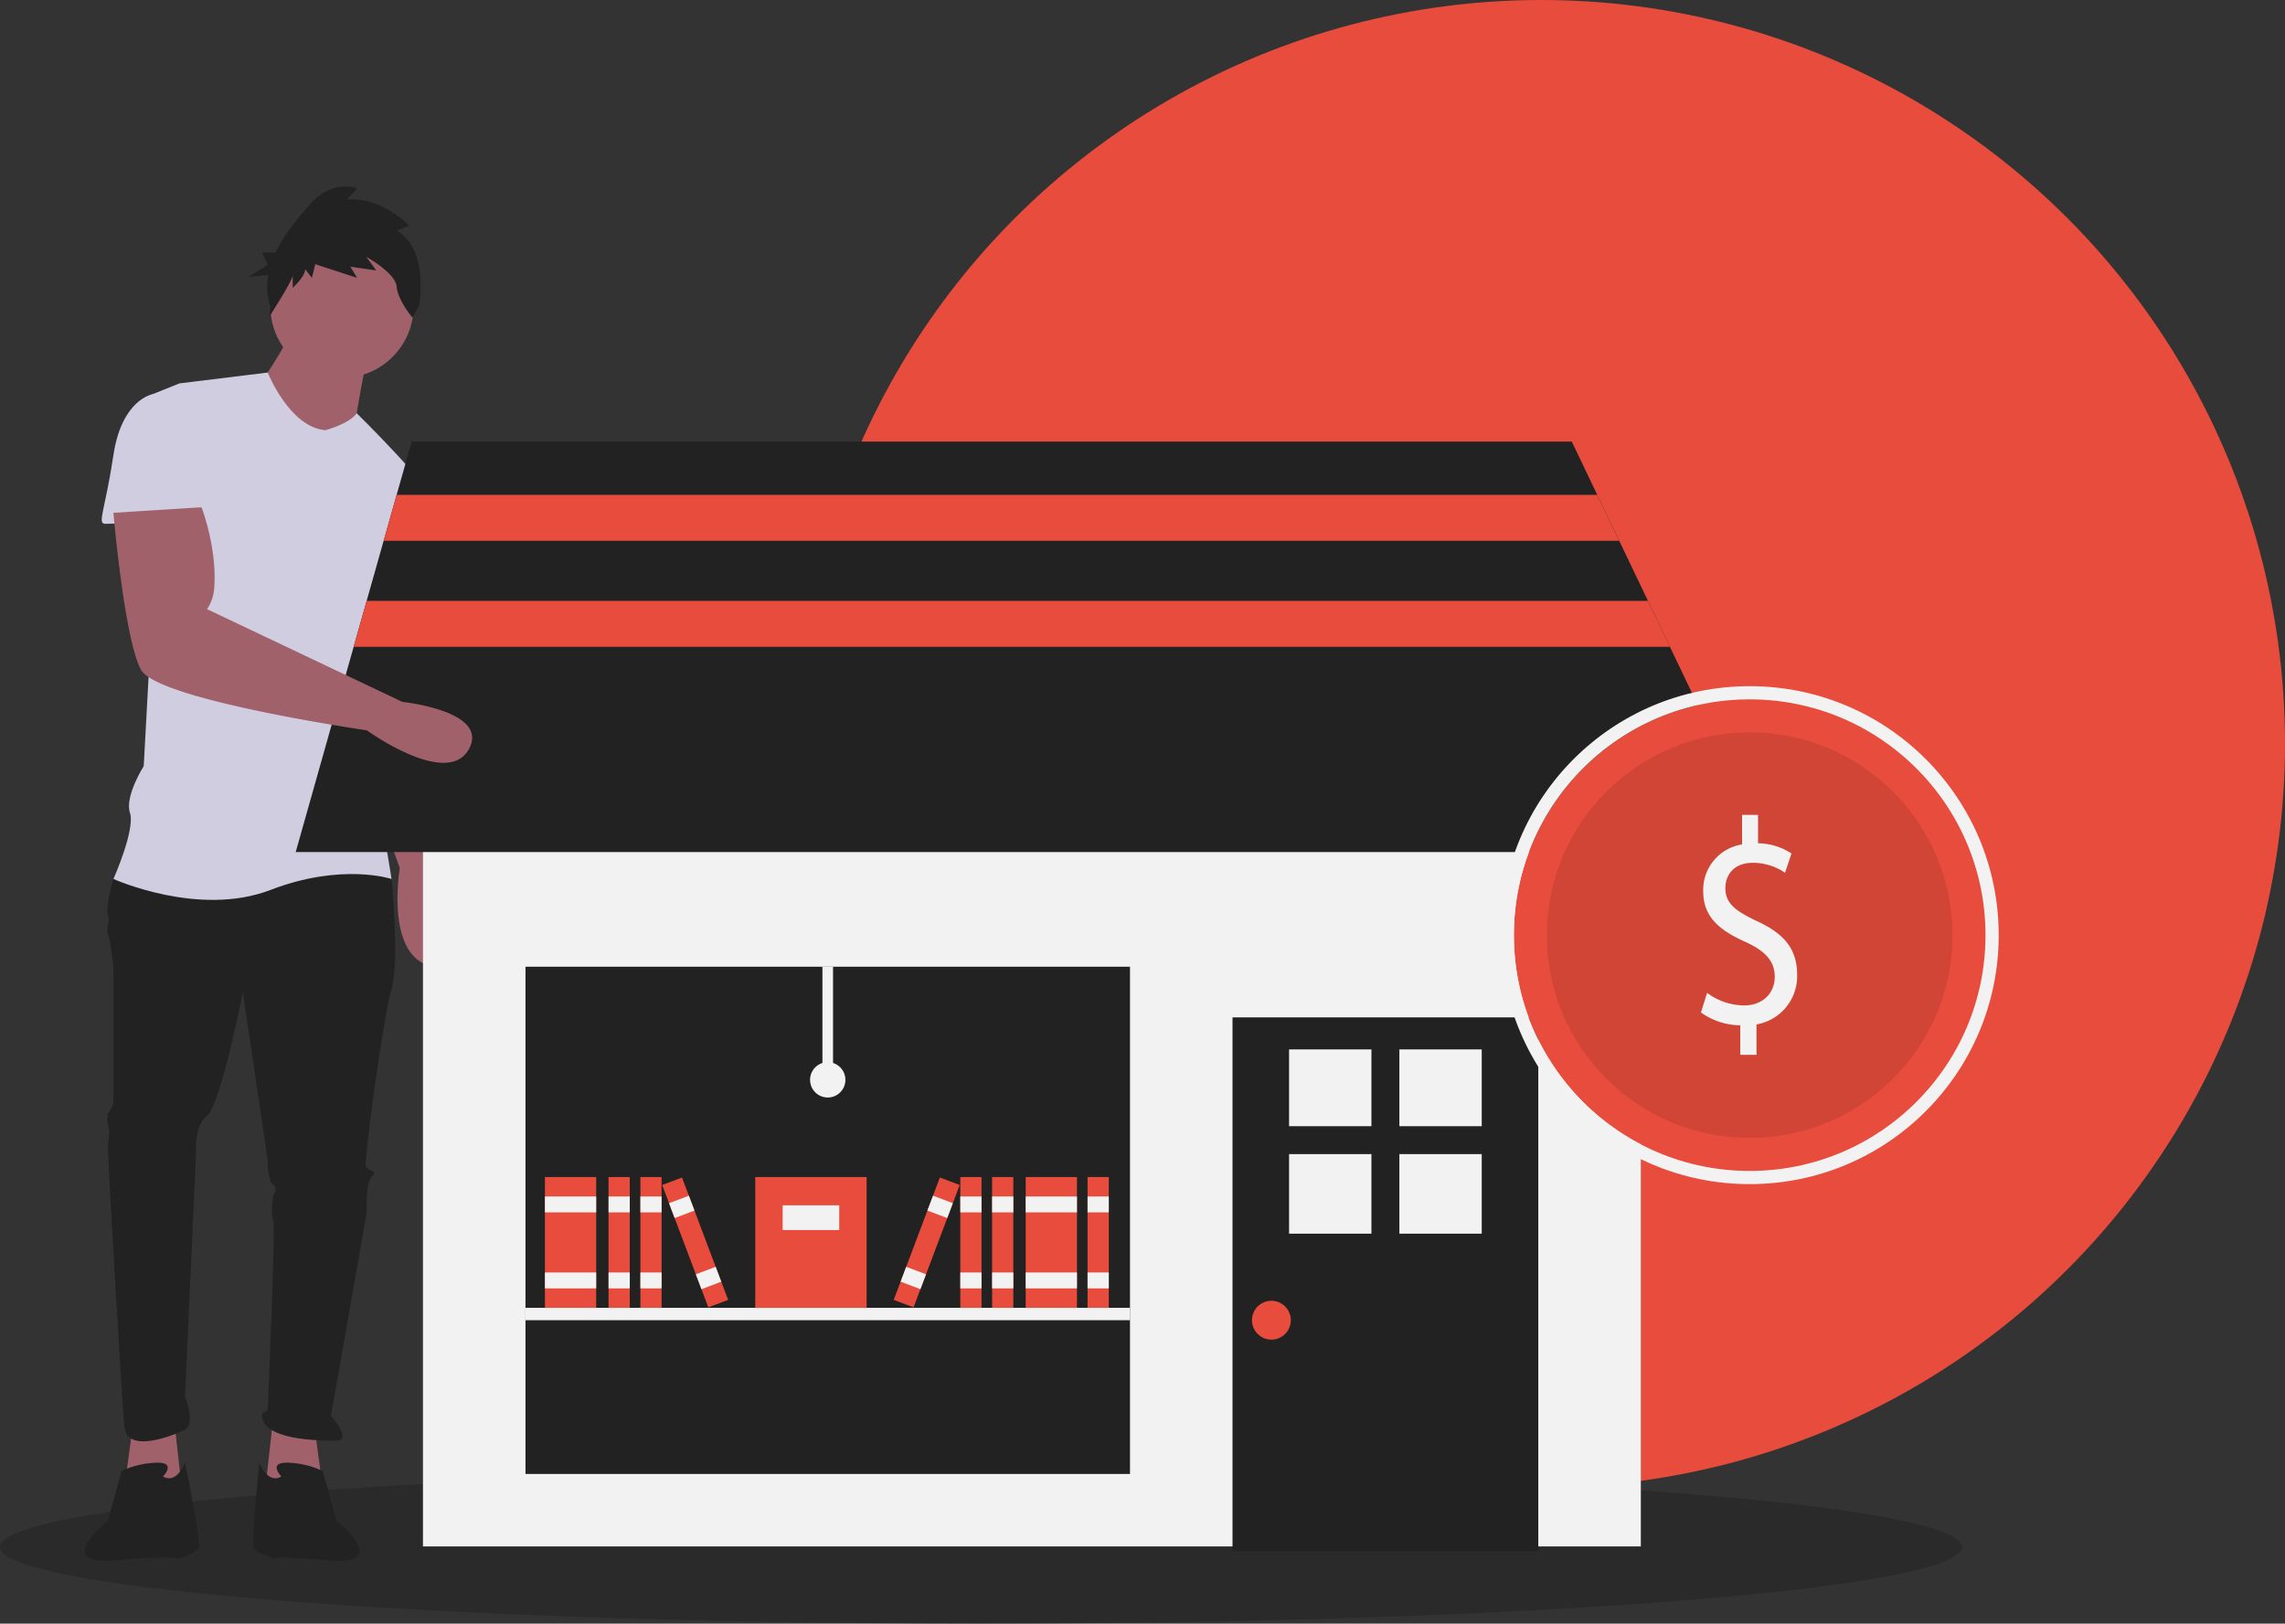 <svg xmlns="http://www.w3.org/2000/svg" width="470.283" height="334.201" viewBox="0 0 470.283 334.201"><rect x="0" y="0" width="470.283" height="334.201" fill="#333333" stroke="none"/><defs><style>.a,.d{fill:#222;}.a{opacity:0.5;}.b,.g{fill:#e74c3c;}.c{fill:#a0616a;}.e{fill:#d0cde1;}.f{fill:#f2f2f2;}.g{stroke:#f2f2f2;stroke-miterlimit:10;stroke-width:2.717px;}.h{opacity:0.1;isolation:isolate;}.i{stroke:none;}.j{fill:none;}</style></defs><g transform="translate(-12142.547 -2741.413)"><ellipse class="a" cx="201.894" cy="15.773" rx="201.894" ry="15.773" transform="translate(12142.547 3044.068)"/><circle class="b" cx="153.092" cy="153.092" r="153.092" transform="translate(12306.646 2741.413)"/><path class="c" d="M-140.8,717.554l-1.7,12.468,11.9,1.133-1.7-15.3Z" transform="translate(12310.657 2317.561)"/><path class="c" d="M-270.336,302.457s-1.133,15.3-1.133,15.868S-263.535,358-263.535,358s11.335,21.535,0,20.969-7.934-20.4-7.934-20.4l-11.9-32.87,5.1-23.236Z" transform="translate(12496.299 2561.507)"/><path class="c" d="M-202.811,717.554l1.7,12.468-11.9,1.133,1.7-15.3Z" transform="translate(12410.072 2317.561)"/><path class="d" d="M-193.718,431.108l2.834,3.967s1.7,17,0,22.669-5.1,31.736-5.1,33.437-.567,2.834,0,3.4,2.267.567,1.133,1.7-1.133,4.534-1.133,4.534v2.834l-7.368,41.938s4.534,5.1,1.133,5.1-15.868,0-15.3-5.667l1.133-.567s1.7-37.4,1.134-39.1,0-5.1,0-5.1,1.133-1.7,0-2.267-1.134-5.1-1.134-5.1l-5.1-34.57s-4.534,23.236-7.368,25.5-2.267,7.934-2.267,7.934l-2.267,49.872s2.267,5.667,0,6.8-11.9,5.1-12.468-.567-3.4-54.972-3.4-57.239.566-3.4,0-5.1.566-1.7,0-1.7,1.133-1.7,1.133-2.834V453.21s-.567-5.667-1.133-6.8.566-2.267,0-3.967,1.133-7.368,1.133-7.368l25.5-6.8Z" transform="translate(12414.014 2487.262)"/><circle class="c" cx="14.735" cy="14.735" r="14.735" transform="translate(12198.194 2789.723)"/><path class="c" d="M-212.465,175.4s-2.267,11.335-2.267,13.035-9.634,6.8-9.634,6.8l-10.768-13.6s6.8-9.635,6.8-11.9Z" transform="translate(12430.494 2639.831)"/><path class="e" d="M-224.678,202.421s4.939-1.315,6.437-3.491c0,0,15.666,15.392,15.666,18.226l-12.468,22.1s0,7.934-1.133,8.5,0,0,0,2.267,3.4,17,2.267,19.269-2.267.567-1.133,3.967,3.967,21.536,3.967,21.536-10.2-3.4-24.936,2.267-32.3-2.267-32.3-2.267,4.534-10.2,3.4-13.6,2.834-9.635,2.834-9.635l2.834-52.139s-3.967-23.236-1.133-24.369l5.667-2.267,18.149-2.23S-232.046,201.854-224.678,202.421Z" transform="translate(12434.206 2627.54)"/><path class="e" d="M-261.754,245.771l5.667,3.967s2.834,8.5,0,12.468a29.061,29.061,0,0,0-3.967,9.634l-11.335-1.133Z" transform="translate(12487.718 2594.958)"/><path class="d" d="M-231.705,106.222l2.556-1.023s-5.344-5.884-12.78-5.372l2.091-2.3s-5.112-2.046-9.759,3.326c-2.443,2.824-5.269,6.144-7.031,9.883h-2.737l1.142,2.515-4,2.516,4.1-.452a13.926,13.926,0,0,0,.388,6.515l-.11,1.988s4.757-7.36,4.757-8.384v2.558s2.556-2.3,2.556-3.837l1.394,1.791.7-2.814,8.6,2.814-1.394-2.3,5.344.767-2.091-2.814s6.041,3.326,6.274,6.139,3.253,6.4,3.253,6.4l1.394-2.558S-224.967,110.059-231.705,106.222Z" transform="translate(12455.884 2682.664)"/><path class="e" d="M-138.869,201.528h-8.5S-153.6,202.661-155.3,214s-3.4,14.168-1.7,14.168,22.1-.567,22.1-1.133S-138.869,201.528-138.869,201.528Z" transform="translate(12321.194 2621.065)"/><rect class="f" width="250.651" height="176.074" transform="translate(12229.599 2883.648)"/><rect class="d" width="62.935" height="109.864" transform="translate(12396.214 2950.828)"/><rect class="f" width="16.953" height="15.804" transform="translate(12430.555 2957.419)"/><rect class="f" width="16.953" height="15.804" transform="translate(12407.854 2957.419)"/><rect class="f" width="16.953" height="16.378" transform="translate(12430.555 2978.969)"/><rect class="f" width="16.953" height="16.378" transform="translate(12407.854 2978.969)"/><circle class="b" cx="4.002" cy="4.002" r="4.002" transform="translate(12400.216 3009.155)"/><rect class="d" width="124.416" height="104.407" transform="translate(12250.698 2940.399)"/><path class="d" d="M-938.751,309.72h303.036l-20.2-42.243-4.522-9.458-5.916-12.369-4.522-9.458-5.242-10.957H-914.876l-3.1,10.957-2.674,9.458-3.5,12.369-2.674,9.458Z" transform="translate(13142.157 2607.077)"/><rect class="b" width="4.365" height="26.92" transform="translate(12366.383 2983.69)"/><rect class="f" width="4.365" height="3.274" transform="translate(12366.383 2987.692)"/><rect class="f" width="4.365" height="3.274" transform="translate(12366.383 3003.334)"/><rect class="b" width="10.55" height="26.92" transform="translate(12353.65 2983.69)"/><rect class="f" width="10.55" height="3.274" transform="translate(12353.65 2987.692)"/><rect class="f" width="10.55" height="3.274" transform="translate(12353.65 3003.334)"/><rect class="b" width="4.365" height="26.92" transform="translate(12346.738 2983.69)"/><rect class="f" width="4.365" height="3.274" transform="translate(12346.738 2987.692)"/><rect class="f" width="4.365" height="3.274" transform="translate(12346.738 3003.334)"/><rect class="b" width="4.365" height="26.92" transform="translate(12340.19 2983.69)"/><rect class="f" width="4.365" height="3.274" transform="translate(12340.19 2987.692)"/><rect class="f" width="4.365" height="3.274" transform="translate(12340.19 3003.334)"/><rect class="b" width="4.365" height="26.92" transform="translate(12330.573 3010.515) rotate(-159.346)"/><rect class="f" width="4.365" height="3.274" transform="translate(12337.502 2992.133) rotate(-159.346)"/><rect class="f" width="4.365" height="3.274" transform="translate(12331.984 3006.771) rotate(-159.346)"/><rect class="b" width="10.55" height="26.92" transform="translate(12254.7 2983.69)"/><rect class="f" width="10.55" height="3.274" transform="translate(12254.7 2987.692)"/><rect class="f" width="10.55" height="3.274" transform="translate(12254.7 3003.334)"/><rect class="b" width="4.365" height="26.92" transform="translate(12267.796 2983.69)"/><rect class="f" width="4.365" height="3.274" transform="translate(12267.796 2987.692)"/><rect class="f" width="4.365" height="3.274" transform="translate(12267.796 3003.334)"/><rect class="b" width="4.365" height="26.92" transform="translate(12274.345 2983.69)"/><rect class="f" width="4.365" height="3.274" transform="translate(12274.345 2987.692)"/><rect class="f" width="4.365" height="3.274" transform="translate(12274.345 3003.334)"/><rect class="b" width="26.92" height="4.365" transform="translate(12288.327 3010.515) rotate(-110.654)"/><rect class="f" width="3.274" height="4.365" transform="translate(12281.397 2992.133) rotate(-110.654)"/><rect class="f" width="3.274" height="4.365" transform="translate(12286.915 3006.771) rotate(-110.654)"/><rect class="f" width="124.416" height="2.547" transform="translate(12250.698 3010.61)"/><rect class="b" width="22.919" height="26.92" transform="translate(12297.99 2983.69)"/><rect class="f" width="11.641" height="5.093" transform="translate(12303.629 2989.51)"/><rect class="f" width="2.183" height="23.282" transform="translate(12311.814 2940.399)"/><circle class="f" cx="3.638" cy="3.638" r="3.638" transform="translate(12309.269 2960.044)"/><path class="b" d="M-864,261.423h254.288l-4.522-9.458H-861.322Z" transform="translate(13085.508 2591.302)"/><path class="b" d="M-889.459,314.674h270.9l-4.522-9.458h-263.7Z" transform="translate(13104.801 2559.879)"/><g class="g" transform="translate(12454.123 2885.368)"><circle class="i" cx="48.532" cy="48.532" r="48.532"/><circle class="j" cx="48.532" cy="48.532" r="49.891"/></g><circle class="h" cx="41.738" cy="41.738" r="41.738" transform="translate(12460.918 2892.163)"/><path class="c" d="M-269.927,258.214s3.282,8.439,2.6,16.789a8.848,8.848,0,0,1-1.463,4.18h0l40.206,19.088s18.167,1.881,13.633,9.815-20.969-3.967-20.969-3.967S-279,297.885-282.4,291.651s-5.667-32.3-5.667-32.3Z" transform="translate(12453.953 2587.615)"/><path class="d" d="M-225.774,740.809s-2.834-2.834,1.133-2.834a18.446,18.446,0,0,1,7.368,1.7l2.834,10.2s11.618,9.351-1.417,8.217-11.051-.283-11.051-.283-3.967-1.133-4.534-2.267,1.134-17.569,1.134-17.569S-228.608,742.509-225.774,740.809Z" transform="translate(12426.234 2304.508)"/><path class="d" d="M-134.848,740.809s2.834-2.834-1.134-2.834a18.445,18.445,0,0,0-7.367,1.7l-2.834,10.2s-11.618,9.351,1.417,8.217,12.752-.283,12.752-.283,3.967-1.133,4.533-2.267-2.834-17.569-2.834-17.569S-132.014,742.509-134.848,740.809Z" transform="translate(12310.939 2304.508)"/><path class="f" d="M-946.056,462.072V456a14.108,14.108,0,0,1-8.1-2.647l1.27-4.03a12.948,12.948,0,0,0,7.624,2.586c3.759,0,6.3-2.466,6.3-5.894,0-3.308-2.065-5.353-5.983-7.157-5.4-2.406-8.736-5.173-8.736-10.405a9.457,9.457,0,0,1,7.995-9.684v-6.075h3.282v5.835a12.877,12.877,0,0,1,6.883,2.1l-1.324,3.97a11.7,11.7,0,0,0-6.671-2.045c-4.077,0-5.612,2.767-5.612,5.173,0,3.128,1.959,4.691,6.565,6.857,5.453,2.526,8.207,5.654,8.207,11.007a10.065,10.065,0,0,1-8.366,10.225v6.256Z" transform="translate(13446.777 2496.458)"/></g></svg>